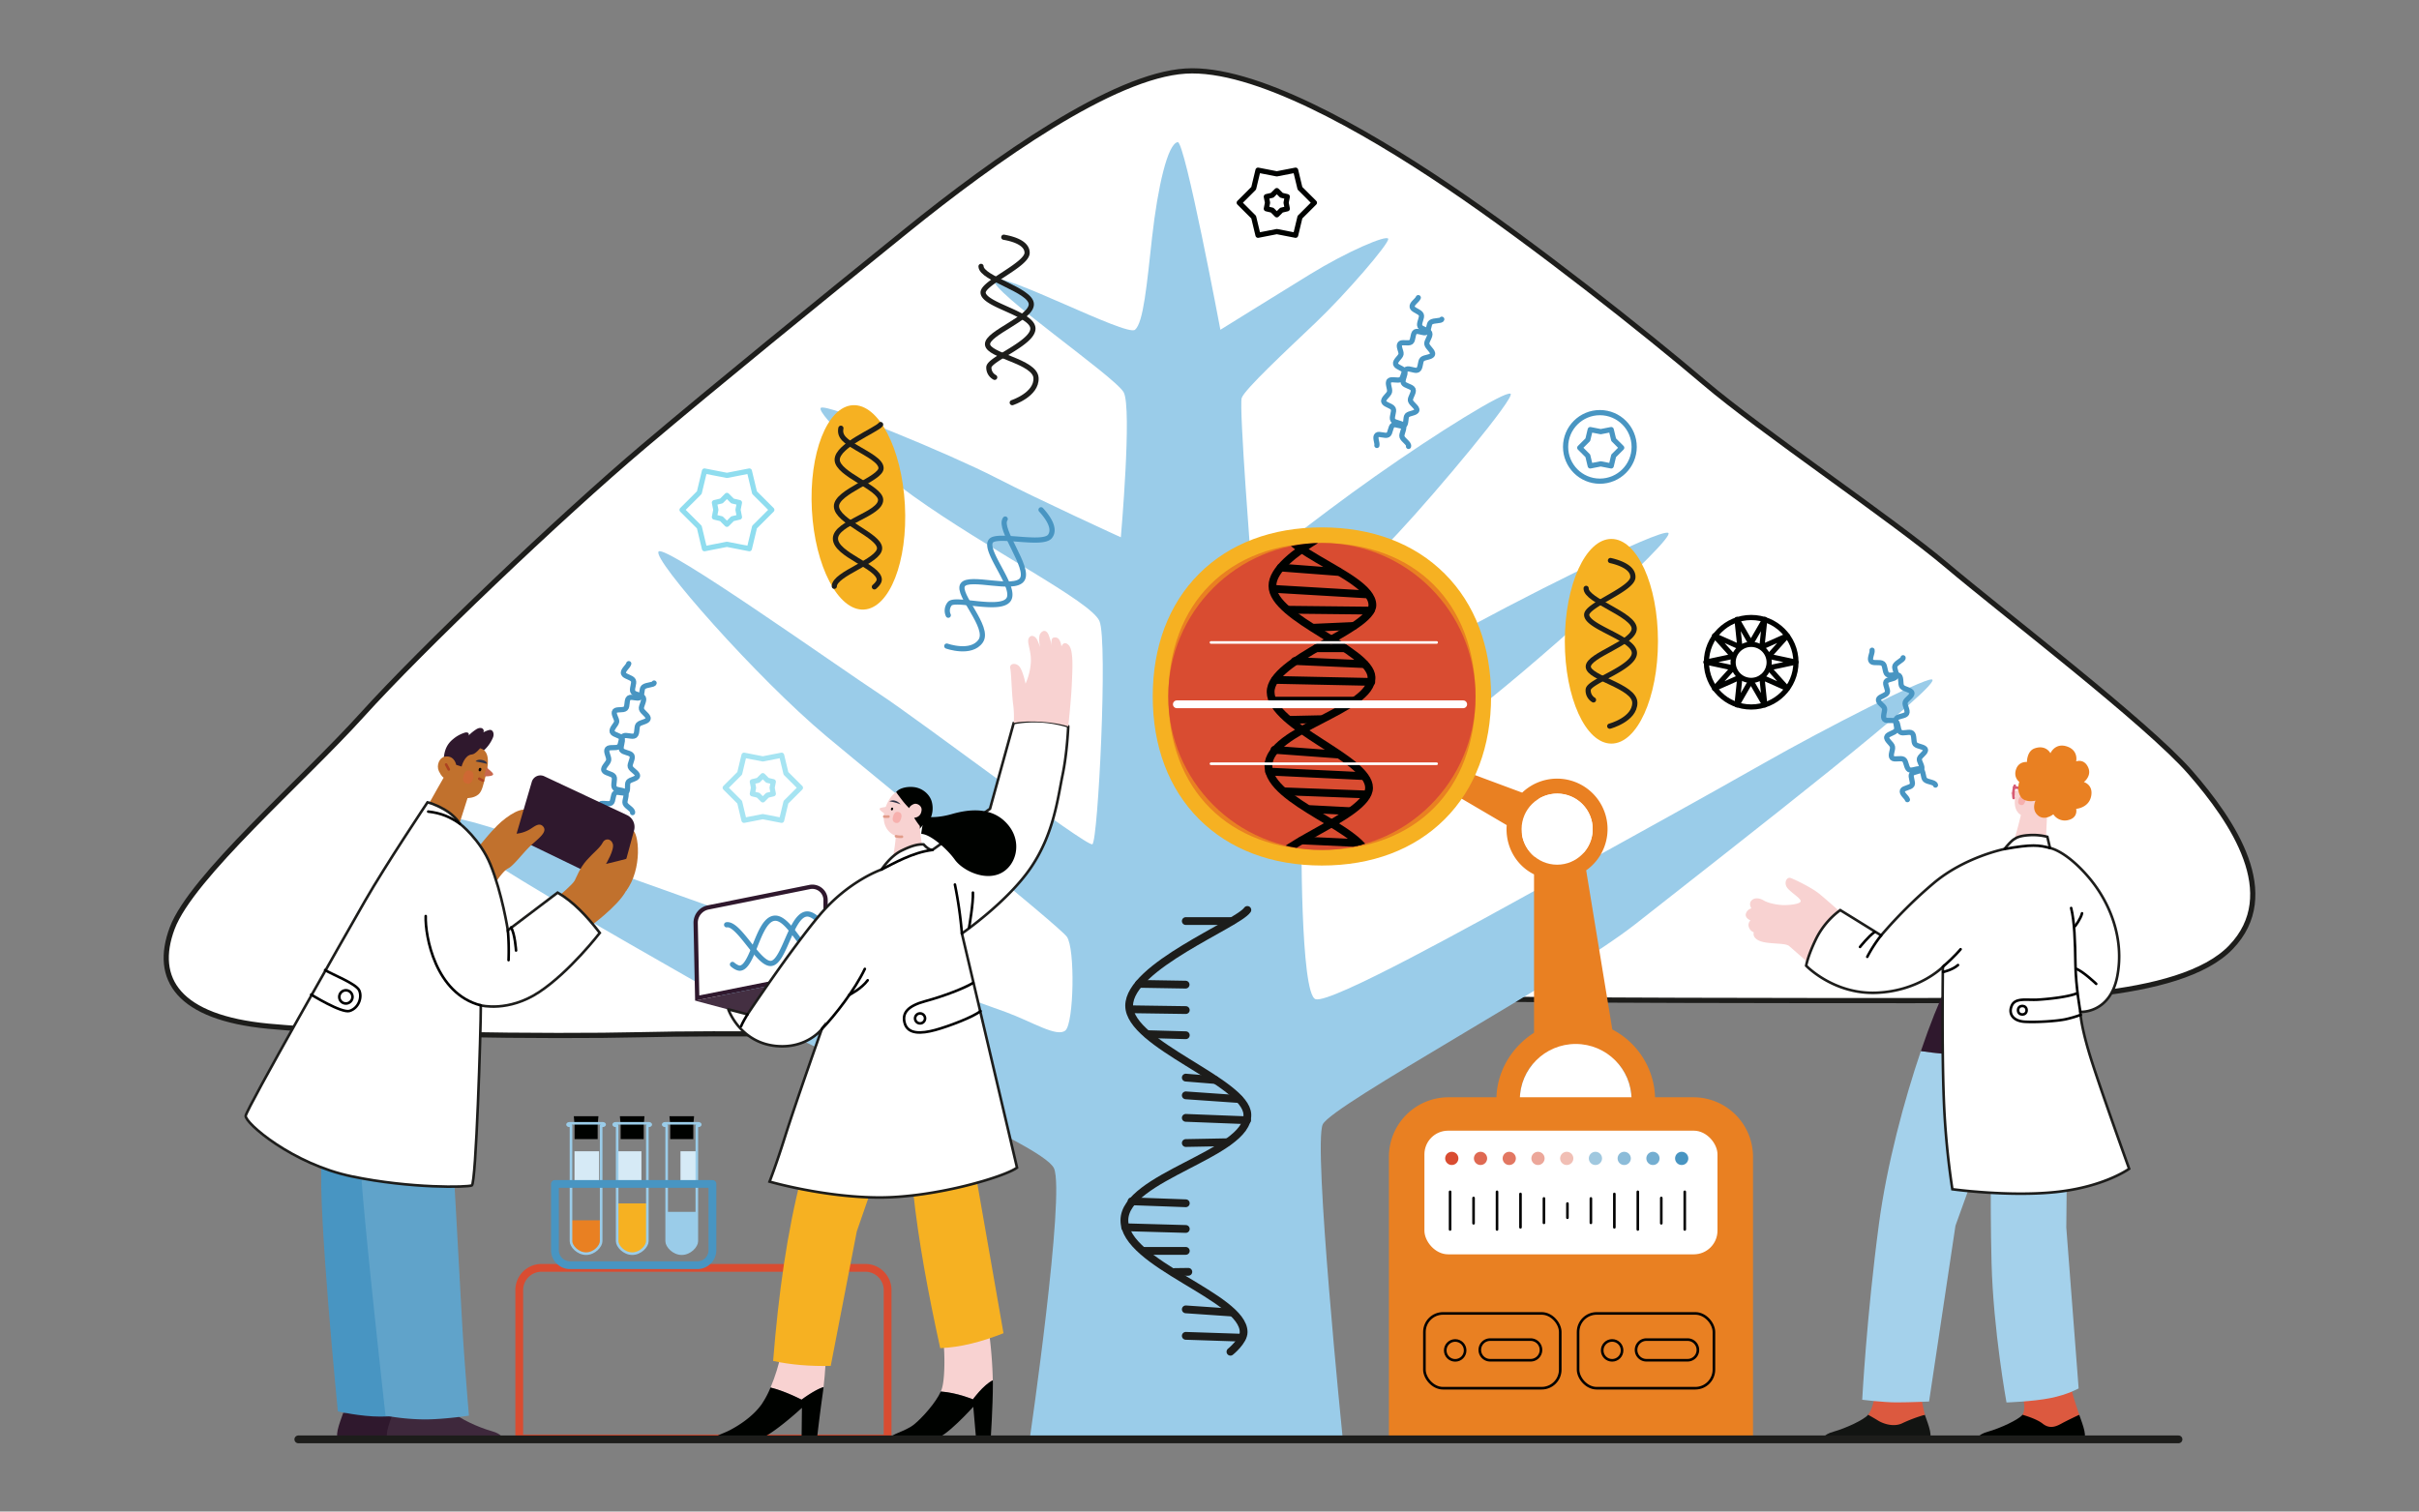 <svg xmlns="http://www.w3.org/2000/svg" viewBox="0 0 2200 1375"><rect x="0" y="0" width="2200" height="1375" fill="#808080" stroke="none"/><defs><clipPath id="a"><ellipse cx="1202.23" cy="633.56" fill="#d94c31" rx="139.7" ry="139.64"/></clipPath></defs><g style="isolation:isolate"><path fill="none" stroke="#d94c31" stroke-linecap="round" stroke-linejoin="round" stroke-width="7.08" d="M492.46,1153.34H787a20.24,20.24,0,0,1,20.24,20.24v134.92a0,0,0,0,1,0,0h-335a0,0,0,0,1,0,0V1173.57A20.24,20.24,0,0,1,492.46,1153.34Z"/><path fill="#fff" stroke="#1d1d1b" stroke-miterlimit="10" stroke-width="4.72" d="M1078.22,64.65c62.09-3.87,161,52.37,238.65,104.74s180.43,133.82,232.82,178.43,170.74,124.12,221.19,166.79,182.38,143.52,221.18,188.13,83.43,110.55,36.86,159-186.26,48.49-289.09,48.49-318.19,0-421-1.94-205.67,13.57-261.93,27.15-77.61,9.7-176.56,7.76-218.6-3.88-298.15-1.94-256.75,0-338.24-7.76-104.77-42.67-87.31-89.21S275,710.49,329.3,650.37,509.74,470,585.4,406c68.2-57.68,157.16-129.94,238.65-195.89S1012.35,68.77,1078.22,64.65Z"/><path fill="none" stroke="#4895c2" stroke-linecap="round" stroke-linejoin="round" stroke-width="4.72" d="M571.83,603.7c-.72,2.81-5.75,6-4.75,9.1.86,2.67,7.3,3.25,8.85,6.08,1.41,2.57-1.84,8-.25,10.62s8,2.51,9.39,5.13c1.48,2.82-2.44,7.69-1.65,10.43.89,3.08,6.61,5.9,6,8.79s-6.95,3-9,5.34c-1.86,2.11-.43,8.14-2.95,10-2.35,1.71-8.05-1.26-10.57.38s-1.82,7.88-4.13,9.63c-2.49,1.88-8.6-.11-10.38,2.1-1.9,2.37,1.68,7.2,1.18,10.19s-5.45,6.37-4.4,9.3c1,2.67,7.39,2.86,9.1,5.49,1.6,2.45-1.15,8.1.68,10.5s8.22,1.51,9.9,3.88c1.85,2.6-1.36,7.92-.25,10.45,1.32,3,7.24,5.29,6.68,8.13"/><path fill="none" stroke="#4895c2" stroke-linecap="round" stroke-linejoin="round" stroke-width="4.72" d="M594.89,621.34c-.39,1.9-6.89,1.35-9.71,3.7-1.91,1.59-.77,7.69-3.23,9.46-2.18,1.58-7.8-1.27-10.07.44s-.92,7.77-2.94,9.58c-2.2,2-8.29.27-9.83,2.36-1.8,2.46,2,6.94,1.75,9.54-.3,2.77-5.15,6.36-4.06,9.42.94,2.64,7.36,3.07,8.87,5.84,1.4,2.55-1.89,7.92-.33,10.52s8,2.44,9.34,5c1.48,2.77-2.35,7.71-1.46,10.38,1,3,6.93,5.46,6.59,8.26s-6.53,3.12-8.33,5.4c-1.61,2,.25,7.86-2,9.66-2.12,1.67-7.72-1.25-10,.32s-1.49,7.7-3.67,9.26c-2.42,1.72-8.26-.75-10,1.07-2.15,2.21,1.15,6.89.79,9.45"/><path fill="#9acce9" d="M1071.1,129.3c6.53-.93,38.81,170.68,38.81,170.68s47.86-29.74,81.49-50.43,69.85-36.2,71.14-32.32-38.81,50.42-66,76.28-64.67,60.77-67.26,68.53,9.06,156.45,9.06,156.45,55.62-45.26,112.53-85.34,117.7-77.58,122.88-75-66,87.92-102.19,126.71c-32.66,35-103.47,108.61-103.47,108.61l9.05,67.23,138.4-78.87c56.91-32.32,195.32-102.14,201.78-97S1390.59,610.29,1329.8,655.54s-146.16,98.27-146.16,98.27-1.3,151.28,12.93,155.16,142.28-67.24,214.72-107.32S1549.11,725.52,1604,694.33C1660.93,662,1747.5,618,1756.65,618.05c15.94.15-172.57,146.46-269.05,222.39-64.15,50.49-275.51,164.2-284.56,182.31s18.11,285.74,18.11,285.74H936.58s32.34-222.39,22-245.66S751.62,962,692.12,927.07s-296.21-165.5-293.62-181,133.23,37.5,179.79,54.31S890,911.55,914.59,920.6s46.57,23.28,54.33,16.81,9.05-75,1.29-85.34S815,722.78,751.62,669.77,592.52,508.14,599,501.68,762,606.41,799.47,631s188.85,139.64,194,137,14.22-184.89,6.46-203S899.07,500.39,830.52,451.25c-34.71-24.87-88-75-84.08-80.16s119,42.67,159.1,63.35,113.83,54.31,113.83,54.31,10.34-117.66,2.58-131.88-122.88-93.1-117.7-102.15,120.29,51.72,128,45.26,10.79-41.47,15.52-84.05C1053,169.39,1062.05,130.6,1071.1,129.3Z"/><path fill="#000200" d="M1891,1287c3.3,9.29,8.4,22.19,2.4,22.19h-94.5s-1.5-3.9,9.3-6.9,27.6-10.79,31.2-15.29S1891,1287,1891,1287Z"/><path fill="#121412" d="M1750.58,1287c3.3,9.29,8.4,22.19,2.4,22.19h-94.5s-1.5-3.9,9.3-6.9,27.6-10.79,31.2-15.29S1750.58,1287,1750.58,1287Z"/><path fill="#dc593f" d="M1839.84,1271c1.6,6.8,1.69,12.6-.46,16,0,0,12.46,3.4,18.26,8s11,3.4,16.8.21S1891,1287,1891,1287s-3.34-10-4.94-15.2a107.94,107.94,0,0,1-2.6-10.59Z"/><path fill="#dc593f" d="M1699,1287c4.26-5.4,5.86-16.4,5.86-16.4l42.4.8s2.29,11.4,3.34,15.6a133.9,133.9,0,0,0-20.34,7.6c-8,4-17.8.39-22-2.2S1699,1287,1699,1287Z"/><path fill="#f8d2d1" d="M1835,718.66c-1.88,1.2-5.78,1.73-6.23,2.78s5.18,2.92,5.18,2.92Z"/><path fill="#f8d2d1" d="M1836.24,714.16c-2,4.5-8.5,20.79,1.7,27.29,0,0-4.6,19.3-6.4,22.79l29.3-1.1s.4-16.39,1.2-23.69-.3-16.89-.3-16.89Z"/><path fill="none" stroke="#d65a73" stroke-linecap="round" stroke-linejoin="round" stroke-width="2.36" d="M1832.34,714.76a24.51,24.51,0,0,0-1,11.17"/><path fill="none" stroke="#d65a73" stroke-linecap="round" stroke-linejoin="round" stroke-width="2.36" d="M1831.74,716.36c3.3.1,10.2.9,10.2.9"/><path fill="#f44c44" d="M1841.86,729.11c-.82,2.68-2.26,3.73-4.24,3.12s-2.58-2.29-1.76-5,2.26-3.73,4.25-3.12S1842.69,726.42,1841.86,729.11Z" opacity=".25"/><path fill="#e98022" d="M1850.44,680.78c-7.12,2.46-7,12.39-7,12.39s-6.9-.75-9.6,5.85c-3.3,8.06,2.62,12.22,2.62,12.22s-2.62,7.12,1.18,13.32,13.6,3.8,13.6,3.8-4,8,2.2,13.39,14-1,14-1A12.44,12.44,0,0,0,1881,746c9.2-2.2,7.2-10.2,7.2-10.2s11.4-.8,13.6-11.39-6.6-13-6.6-13,7.6-5.59,3.8-13.59-10.8-5.2-10.8-5.2,2.4-10-8.4-13.59-15,6.19-15,6.19S1860.84,677.18,1850.44,680.78Z"/><path fill="#f8d2d1" d="M1673.34,829.32s-11.1-9.9-18.3-15.89-22.6-13.3-26.4-14.7-6.8,4.8-2.8,9.4,12.2,9.19,11.8,11.79-11,3.6-16.2,3.4-13-1.6-17.4-4.2-9-2.6-11.41.4.2,6.8.2,6.8a7.11,7.11,0,0,0-5,4.8c-1.2,4,4.2,6.2,4.2,6.2a5.52,5.52,0,0,0-1.6,5.79,7.6,7.6,0,0,0,4.6,5s-2,5,5.8,8,22.61,1.4,26.21,4.4,17.8,15.59,17.8,15.59Z"/><path fill="#a4d1eb" d="M1890.45,1263s-9.6,5.59-25.61,8.8-40,4-40,4-12-65.56-13.6-127.13,0-124.76,0-124.76L1778.43,1115l-24,159.94s-17.6.79-29.59.79-31.22-2.39-31.22-2.39,4-76,15.21-159.93c7.22-54.13,23.06-112.89,38.14-157.26,24.81,3.81,63.46,5.31,63.46,5.31s-.88-6-2.22-14.58l71.81,89-.79,80.76Z"/><path fill="#2f182d" d="M1810.44,961.47s-38.65-1.5-63.46-5.31c8.3-24.47,16.39-44.56,22.65-57.06l38.59,47.79C1809.56,955.48,1810.44,961.47,1810.44,961.47Z"/><path fill="#fff" stroke="#1d1d1b" stroke-miterlimit="10" stroke-width="2.36" d="M1832.64,762.94c-3.4,1.4-9.6,9.4-9.6,9.4s-36.2,7.2-64.4,31a417.05,417.05,0,0,0-47.8,47.58s-31.6-19.59-37.2-23a72.28,72.28,0,0,0-21.6,25.39c-8,16.19-9.4,25.19-9.4,25.19s25,26.19,64,24.59S1767,879.5,1767,879.5s-1,72.77.8,119.56a729.76,729.76,0,0,0,7.8,82.76s52.2,7.2,95.4,2.4,65.4-21,65.4-21-28.8-79.77-36.6-106.16-7.8-36.58-7.8-36.58,27,1.79,33.6-32.39-6.6-67.78-27-91.17-34.2-25.49-34.2-25.49l-2.4-10.19a52.36,52.36,0,0,0-16.8-1.5C1835.34,760.35,1832.64,762.94,1832.64,762.94Z"/><path fill="none" stroke="#000" stroke-linecap="round" stroke-linejoin="round" stroke-width="2.36" d="M1864.44,771.44c-9.9-2.7-16.5-3.6-41.4.9"/><path fill="none" stroke="#000" stroke-linecap="round" stroke-linejoin="round" stroke-width="2.36" d="M1883.64,826c3,12,3.6,30,3.9,51s4.5,43.49,4.5,43.49"/><path fill="none" stroke="#000" stroke-linecap="round" stroke-linejoin="round" stroke-width="2.36" d="M1893.54,830.82c-1.2,5.1-6.3,11.69-6.3,11.69"/><path fill="none" stroke="#000" stroke-linecap="round" stroke-linejoin="round" stroke-width="2.36" d="M1887.84,881.2c6,1.8,18.6,13.8,18.6,13.8"/><path fill="none" stroke="#000" stroke-linecap="round" stroke-linejoin="round" stroke-width="2.36" d="M1888.74,903.69c-8.4,3.3-25.5,5.1-35.4,5.7s-20.4-2.1-23.7,5.4,1.2,14.09,12,14.69,29.7-.6,37.5-2.4a105.9,105.9,0,0,0,13.2-3.9"/><circle cx="1839.24" cy="918.99" r="3.9" fill="none" stroke="#000" stroke-linecap="round" stroke-linejoin="round" stroke-width="2.36"/><path fill="none" stroke="#000" stroke-linecap="round" stroke-linejoin="round" stroke-width="2.36" d="M1767,879.5c11-9.7,16.1-16,16.1-16"/><path fill="none" stroke="#000" stroke-linecap="round" stroke-linejoin="round" stroke-width="2.36" d="M1780.74,877.9c-5.1,4.5-13.5,6.3-13.5,6.3"/><path fill="none" stroke="#000" stroke-linecap="round" stroke-linejoin="round" stroke-width="2.36" d="M1710.84,850.91a122.83,122.83,0,0,0-12.6,19.49"/><path fill="none" stroke="#000" stroke-linecap="round" stroke-linejoin="round" stroke-width="2.36" d="M1704.84,847.91c-5.1,3.3-13.2,13.5-13.2,13.5"/><path fill="none" stroke="#1d1d1b" stroke-linecap="round" stroke-linejoin="round" stroke-width="7.08" d="M1134.43,827.76c-8.92,13-107.5,51.44-107.5,87.1s106.29,69,107.5,98.91c1.45,36.11-111.84,56.38-111.84,96.37s108.46,69.39,108.46,101.68c0,8.19-12,17.83-12,17.83"/><line x1="1028.37" x2="1078.44" y1="918.12" y2="918.84" fill="none" stroke="#1d1d1b" stroke-linecap="round" stroke-linejoin="round" stroke-width="7.08"/><line x1="1043.8" x2="1078.44" y1="940.76" y2="941.73" fill="none" stroke="#1d1d1b" stroke-linecap="round" stroke-linejoin="round" stroke-width="7.08"/><line x1="1035.84" x2="1078.27" y1="894.99" y2="895.71" fill="none" stroke="#1d1d1b" stroke-linecap="round" stroke-linejoin="round" stroke-width="7.08"/><line x1="1078.44" x2="1105.26" y1="980.28" y2="982.45" fill="none" stroke="#1d1d1b" stroke-linecap="round" stroke-linejoin="round" stroke-width="7.08"/><line x1="1078.44" x2="1126.96" y1="996.42" y2="999.79" fill="none" stroke="#1d1d1b" stroke-linecap="round" stroke-linejoin="round" stroke-width="7.08"/><line x1="1078.44" x2="1134.19" y1="1016.9" y2="1019.07" fill="none" stroke="#1d1d1b" stroke-linecap="round" stroke-linejoin="round" stroke-width="7.08"/><line x1="1078.44" x2="1116.11" y1="1039.79" y2="1039.07" fill="none" stroke="#1d1d1b" stroke-linecap="round" stroke-linejoin="round" stroke-width="7.08"/><line x1="1029.1" x2="1078.44" y1="1092.8" y2="1094.59" fill="none" stroke="#1d1d1b" stroke-linecap="round" stroke-linejoin="round" stroke-width="7.08"/><line x1="1023.31" x2="1078.44" y1="1116.41" y2="1117.96" fill="none" stroke="#1d1d1b" stroke-linecap="round" stroke-linejoin="round" stroke-width="7.08"/><line x1="1040.18" x2="1078.44" y1="1137.91" y2="1137.91" fill="none" stroke="#1d1d1b" stroke-linecap="round" stroke-linejoin="round" stroke-width="7.08"/><line x1="1068.38" x2="1080.76" y1="1157.13" y2="1156.97" fill="none" stroke="#1d1d1b" stroke-linecap="round" stroke-linejoin="round" stroke-width="7.08"/><line x1="1078.44" x2="1120.45" y1="1191.1" y2="1193.99" fill="none" stroke="#1d1d1b" stroke-linecap="round" stroke-linejoin="round" stroke-width="7.08"/><line x1="1078.44" x2="1129.37" y1="1215.19" y2="1216.88" fill="none" stroke="#1d1d1b" stroke-linecap="round" stroke-linejoin="round" stroke-width="7.08"/><line x1="1078.44" x2="1120.21" y1="837.88" y2="837.88" fill="none" stroke="#1d1d1b" stroke-linecap="round" stroke-linejoin="round" stroke-width="7.08"/><path fill="#000200" d="M846,746.23l-.41-.34a22.81,22.81,0,0,0,1.86-16.41C845.8,723,839.28,716.88,831,716c-7-.75-13.69,1.32-16.16,4.77,0,0,12.35,28.55,19.14,36.18C837.48,752.81,840.89,747.87,846,746.23Z"/><path fill="#f8d2d1" d="M815,720.62c-5.82,3.88-9.7,11.85-11,19.61s1.62,16.7,10.78,20.26c0,0-1.08,12.5-2.69,18.64,7.54-5.28,17-10.13,26.4-10.88,0,0-1.94-12.07-1.94-16.81a71.1,71.1,0,0,1-5.17-7.54s6.36,0,6.79-7.22c.22-3.74-4.26-6.31-7-5.26-3.8,1.46-4.32,3.75-4.32,3.75a71.57,71.57,0,0,1-6.44-7.3C817.34,723.88,815,720.62,815,720.62Z"/><path fill="#f8d2d1" d="M751,1235.43s-.26,11.55-2,26.36c-8,2.39-20,11.47-20,11.47s-15.42-8-28.24-11c4.47-10.52,7.8-22,8.83-27.8Z"/><path fill="#f8d2d1" d="M902.93,1255.61c-8.73,4.35-18.09,17.32-18.09,17.32s-14.55-6.08-29.23-7.1a18.72,18.72,0,0,0,.78-1.94c2.92-8.42,2.92-29.1,1.94-40.09l41.39-10.34A402.28,402.28,0,0,1,902.93,1255.61Z"/><path fill="#000200" d="M749,1261.79c-.27,2.35-.58,4.78-.93,7.27-2.59,18.1-5.17,40.73-5.17,40.73H729l.33-29.1s-31.06,28.77-41.41,28.77-37.94,1.62-37.61-1,6.8-4,13.59-7.54,20.15-11.53,28.56-23.18a82.14,82.14,0,0,0,8.3-15.51c12.82,3,28.24,11,28.24,11S741,1264.18,749,1261.79Z"/><path fill="#000200" d="M903,1258.39c0,21-2,51-2,51H887.76l-2.59-29.64s-25.86,28.77-34.6,28.77-39.77,3.56-40.74,0,13.24-6.15,21.33-12.6c7.59-6.07,20.08-20.16,24.45-30.06,14.68,1,29.23,7.1,29.23,7.1s9.36-13,18.09-17.32C903,1256.54,903,1257.48,903,1258.39Z"/><path fill="#2f182d" d="M630.74,839.75l1.45,70.51,120.59-24.14V818.58A14,14,0,0,0,736,805l-92.24,18.55A16.2,16.2,0,0,0,630.74,839.75Z"/><path fill="#fff" d="M634.63,839.67a12.29,12.29,0,0,1,9.88-12.31l92.24-18.56a10.46,10.46,0,0,1,2-.2,10.14,10.14,0,0,1,10.12,10v64.35L636,905.53Z"/><polygon fill="#442f42" points="632.18 910.26 679.18 922.86 795.76 898.3 752.78 886.12 632.18 910.26"/><path fill="#f6b122" d="M729,1069.94c-13.06,50-21,107-25.87,168.09,16.24,3.55,33.79,4.92,52.39,4.52l23.71-122.4,13.15-37.93Z"/><path fill="#f6b122" d="M830.52,1084.16c4.61,43.58,13.45,91.68,24.57,142.23,18.31-.71,37.6-5.7,57.56-13.58l-25.22-144.16Z"/><path fill="#4895c2" d="M733.4,833.86c2.19-.38,4.79,1,7.56,3.24a33.2,33.2,0,0,1,2.87-3.78c-3.78-3.05-7.54-4.78-11.25-4.13-8.42,1.48-13.71,13.6-18.83,25.32-3.85,8.82-8.21,18.82-12.51,19.52-4.47.71-12.18-9-18.37-16.83-7.91-10-15.4-19.41-22.4-18.27a2.37,2.37,0,0,0,.76,4.68c4.27-.7,11.84,8.86,17.92,16.54,7.59,9.58,14.78,18.66,21.63,18.66a8.25,8.25,0,0,0,1.22-.1c6.85-1.12,11.14-10.93,16.1-22.31C722.5,846.32,727.49,834.9,733.4,833.86Z"/><path fill="#4895c2" d="M725.51,857.34q1.47-2,3-3.92l-1-1.35C720,842,712.27,831.59,703.46,833c-9,1.46-14,14-18.81,26-3.5,8.73-7.46,18.62-11.68,19.31-1.07.17-3.61-1.31-5.21-2.74a2.37,2.37,0,1,0-3.18,3.52c.78.7,4.6,4,8.25,4a5.46,5.46,0,0,0,.9-.07c6.87-1.11,10.78-10.9,15.32-22.22,4.15-10.35,8.85-22.08,15.17-23.11,6-1,13.14,8.69,19.47,17.2Z"/><path fill="#fff" stroke="#1d1d1b" stroke-miterlimit="10" stroke-width="2.36" d="M820.06,773.74c-10.44,5-18.32,17.24-18.32,17.24s-30,10.24-56.16,41.27-65.75,90.45-65.75,90.45l-17.46-4.52S673,949.05,707,951.63c27.18,2.07,40.42-15.51,40.42-15.51s-23.82,67.23-33.3,97.4c-8.57,27.24-14.23,41.38-14.23,41.38s49.8,14.43,100.24,14.43,113.5-18.74,124.82-27.15l-50.12-213s41.93-29,63.06-60.45c20.67-30.78,24.14-62.93,28.45-83.61s5.18-44.4,5.18-44.4a102.77,102.77,0,0,0-49.59-3l-21.55,78L848,773.2s-2.91.54-8-5.06C833.11,767.71,825.88,770.94,820.06,773.74Z"/><path fill="#000200" d="M865.66,740.55c-12.61,3.61-21,2.77-23.09,2.47-3.51,4-3.91,10-4.79,15.34a11.92,11.92,0,0,0,1.45.37c8.37,1.41,22.42,13.93,29.13,23.29s25.91,19.23,40.74,12.84,20.93-27.78,8.4-43.64C903,732.8,880.29,736.35,865.66,740.55Z"/><path fill="#f8d2d1" d="M806.51,733.61c-2.22,1.13-6,.64-6.51,2.1s4.57,4.36,4.57,4.36Z"/><path d="M812.17,736.24c-.31.8-.77,1.09-1.36.86s-.74-.75-.43-1.55.78-1.09,1.37-.86S812.48,735.45,812.17,736.24Z"/><path fill="#303145" d="M819,731.76A39.48,39.48,0,0,0,808.88,729a6.25,6.25,0,0,1,4.64-.75A9.49,9.49,0,0,1,819,731.76Z"/><path fill="#f44c44" d="M819.49,744.72c-1,3.22-2.69,4.49-5.08,3.77s-3.1-2.73-2.13-6,2.69-4.5,5.08-3.78S820.47,741.49,819.49,744.72Z" opacity=".25"/><path fill="none" stroke="#e19b89" stroke-linecap="round" stroke-linejoin="round" stroke-width="2.36" d="M804.2,742.82a27.57,27.57,0,0,0,3.81,0"/><path fill="none" stroke="#e19b89" stroke-linecap="round" stroke-linejoin="round" stroke-width="2.36" d="M814.89,760.7a15.62,15.62,0,0,0,5.39.44"/><path fill="#f8d2d1" d="M921.92,657.7a82.77,82.77,0,0,0-.54-17.35c-1.29-10-1.61-28.12-2.58-32.32s4.2-5.5,7.76-2.27,6.14,16.17,6.14,16.17a55.78,55.78,0,0,0,4.85-20c.33-10.66-3.88-17.45-1.94-21.33s6.15-1.94,7.76,1.62A59.76,59.76,0,0,1,946,589s-2.26-9.69.32-12.93,5.5-2.9,7.44,1.62a68.05,68.05,0,0,1,3.24,12s-2.27-9.05,1.29-9.7,5.82,1,7.11,8.08c0,0,1.94-5.81,6.47-1.29s3.56,20.69,2.91,35.56-3.23,38.46-3.23,38.46-8.73-3.23-25.23-4.2S921.92,657.7,921.92,657.7Z"/><path fill="none" stroke="#000" stroke-linecap="round" stroke-linejoin="round" stroke-width="2.36" d="M848,773.2c-17.89,2.16-35.35,12.29-46.24,17.78"/><path fill="none" stroke="#000" stroke-linecap="round" stroke-linejoin="round" stroke-width="2.36" d="M874.82,849.17a382.61,382.61,0,0,0-6.36-44.5"/><path fill="none" stroke="#000" stroke-linecap="round" stroke-linejoin="round" stroke-width="2.36" d="M884.84,812c.44,9.48-3.44,31.46-3.44,31.46"/><path fill="none" stroke="#000" stroke-linecap="round" stroke-linejoin="round" stroke-width="2.36" d="M679.83,922.7c-5,8.25-5.82,10.83-5.82,10.83"/><path fill="none" stroke="#000" stroke-linecap="round" stroke-linejoin="round" stroke-width="2.36" d="M747.41,936.12c12.4-12.93,30.08-35.77,39.13-54.74"/><path fill="none" stroke="#000" stroke-linecap="round" stroke-linejoin="round" stroke-width="2.36" d="M789.13,891.73c-5.61,7.75-16.82,13.36-16.82,13.36"/><path fill="none" stroke="#000" stroke-linecap="round" stroke-linejoin="round" stroke-width="2.36" d="M885.06,894.1c-8.62,5.17-27.38,12.28-43.33,16.59s-21.43,10.58-19,19.82c2.8,10.56,15.09,9.92,27.81,6.47,12.41-3.37,35.14-12.07,41.17-17.24"/><path fill="none" stroke="#000" stroke-linecap="round" stroke-linejoin="round" stroke-width="2.36" d="M841.3,926.42a4.53,4.53,0,1,1-4.53-4.53A4.53,4.53,0,0,1,841.3,926.42Z"/><path fill="#2f182d" d="M312.16,1285.22c-3.56,10-9.06,23.92-2.59,23.92H411.43s1.62-4.2-10-7.43-29.75-11.64-33.63-16.49S312.16,1285.22,312.16,1285.22Z"/><path fill="#3e283c" d="M357.43,1285.22c-3.56,10-9.05,23.92-2.59,23.92H456.7s1.62-4.2-10-7.43-29.75-11.64-33.63-16.49S357.43,1285.22,357.43,1285.22Z"/><path fill="#4895c2" d="M372.63,1064.55c1.72,29.31,6,108.61,7.76,139.64s6,81,6,81-22.43,3.45-40.53,3.45-38.59-4.74-38.59-4.74S289.2,1101.62,292.43,1057Z"/><path fill="#60a3ca" d="M412.73,1067.14c1.72,29.31,6,108.61,7.76,139.64s6,81,6,81-22.42,3.44-40.53,3.44a205.58,205.58,0,0,1-35.35-3.44s-21.56-193.09-22.42-226.71Z"/><path fill="#c1712d" d="M574.63,754.45c6.68,2.16,9.91,36.21-5.39,56.25l-11.43-27.8Z"/><path fill="#c1712d" d="M448.51,754.89c8.63-9.92,23.28-20.48,30.61-18.11L471.36,767Z"/><path fill="#2f182d" d="M562.58,807.29l-93.79-45.43,14.85-50.61A8.17,8.17,0,0,1,495,706.16l75.21,35.3a11.93,11.93,0,0,1,6.46,13.92Z"/><path fill="#c1712d" d="M508.87,814.58s11.86-9.91,13.8-13.58,4.53-11.2,10.78-18.32,12.25-11.34,14.66-16.16c2.16-4.31,7.76-3.88,9.27,1.3s-6.25,18.1-6.25,18.1,21.12-5,23.71-6.25c0,0,1.94,17-5.6,31S536,843.24,536,843.24Z"/><path fill="#c1712d" d="M466.62,758.55a29.85,29.85,0,0,0,14.44-3.66c4.1-2.16,9.09-7.44,12.94-3,4.31,5-4.53,11-11.43,17.45S467.05,787.64,462.09,790s-12.72,14.87-12.72,14.87l-18.1-29.52s11.64-14.66,17.24-20.47Z"/><path fill="#2f182d" d="M403.6,690.35c.44-7.85,3-13.62,8.49-18a30.15,30.15,0,0,1,10.34-5.77c2.55-.9,4.74.22,3.71,2.53a40.51,40.51,0,0,1,7.32-5.87c4.51-2.6,7.45.19,6.17,3a19.86,19.86,0,0,1,5.12-2.13c3.41-.95,5.28,3.28,3.38,7.26a32.46,32.46,0,0,1-8.93,12c-4.94,4.19-21.79,16.63-21.79,16.63Z"/><path fill="#c1712d" d="M414.9,695.77s-1.39-8-9-7.64c-6.52.29-9.21,8.22-6.76,13.36s4.34,5.92,4.34,5.92-10.81,18.91-13.05,23.07L415.7,756l9.53-30s6,.08,10-3.42c3.24-2.88,4.22-8.36,6.46-16.83,4.8-18.1.4-23.63-5.07-25.09,0,0-4.26,5.43-7.41,5.65-6.84.46-9.41,11-9.41,11Z"/><path fill="#c8674c" d="M442.69,697.75c1.62,2.72,5.84,4.67,5.81,6.69s-8.44,1.84-8.44,1.84Z"/><path d="M437.68,700.39c-.28,1-.81,1.44-1.57,1.23s-1-.83-.72-1.85.81-1.44,1.57-1.23S438,699.37,437.68,700.39Z"/><path fill="#303145" d="M432.5,692.61c2,.3,7.76,1.63,10.31,2.24,0,0,.46-2.64-4.66-3.6C434,690.48,432.5,692.61,432.5,692.61Z"/><path fill="#f44c44" d="M430.27,708.05c-1,3.9-3,5.5-5.91,4.74s-3.84-3.13-2.82-7,3-5.5,5.91-4.74S431.29,704.15,430.27,708.05Z" opacity=".25"/><line x1="405.73" x2="408.13" y1="695.47" y2="699.95" fill="none" stroke="#ac4221" stroke-linecap="round" stroke-linejoin="round" stroke-width="2.36"/><path fill="none" stroke="#ac4221" stroke-linecap="round" stroke-linejoin="round" stroke-width="2.36" d="M435.85,708.35c1.25.73,3.34,1.74,3.34,1.74"/><path fill="#fff" stroke="#1d1d1b" stroke-miterlimit="10" stroke-width="2.36" d="M404.1,736.35c-9.91-5.6-15.3-6.46-15.3-6.46s-38.16,57.1-56.7,89.43S224.31,1008.52,223.45,1015s42.68,44,96.58,55.17,105.2,9.91,109.08,8.18S437.3,937,437.3,914.57c0,0,25,6.46,53-12.07s55.19-53.87,55.19-53.87C533.64,833.24,521.15,820,507.15,812l-45.27,34.27s-5.18-33.62-15.85-59.8c-9.31-22.85-27.81-37.18-27.81-37.18S414,742,404.1,736.35Z"/><path fill="none" stroke="#000" stroke-linecap="round" stroke-linejoin="round" stroke-width="2.36" d="M387.18,833.33c-.65,18.1,8.73,70.68,50.12,81.24"/><path fill="none" stroke="#000" stroke-linecap="round" stroke-linejoin="round" stroke-width="2.36" d="M461.88,846.26a217.31,217.31,0,0,1,.64,27.15"/><path fill="none" stroke="#000" stroke-linecap="round" stroke-linejoin="round" stroke-width="2.36" d="M464.79,843.67c3.56,5.82,4.53,21,4.53,21"/><path fill="none" stroke="#000" stroke-linecap="round" stroke-linejoin="round" stroke-width="2.36" d="M389.44,738.29c12,1.3,20.38,5.17,28.78,11"/><path fill="none" stroke="#000" stroke-linecap="round" stroke-linejoin="round" stroke-width="2.36" d="M295.67,882.46c6.14,3.88,28.13,12.28,31,18.42s-.32,16.17-8.73,18.75c-7.33,2.26-34.93-14.87-34.93-14.87"/><path fill="none" stroke="#000" stroke-linecap="round" stroke-linejoin="round" stroke-width="2.36" d="M320.57,906.86a6,6,0,1,1-6-6A6,6,0,0,1,320.57,906.86Z"/><ellipse cx="1465.51" cy="583.35" fill="#f6b122" rx="42.36" ry="93.09"/><path fill="none" stroke="#1d1d1b" stroke-linecap="round" stroke-linejoin="round" stroke-width="4.72" d="M1464.67,509.91c9.92,2.3,20.93,6.92,20.37,15.4-.7,10.8-41.7,25-42,33.82-.36,11.33,43.39,21.42,43.39,34.88s-41.36,25.7-42,33.28a9.91,9.91,0,0,0,4.79,9.39"/><path fill="none" stroke="#1d1d1b" stroke-linecap="round" stroke-linejoin="round" stroke-width="4.72" d="M1442.53,535.22c-.35,11.16,43.75,23.73,43.75,36.66s-41.8,24.07-41.8,34.52,42.34,17.71,42.34,32.93S1464,660.58,1464,660.58"/><path fill="#e98022" d="M1466.33,936.45l-23.76-144.71a45.91,45.91,0,1,0-58.2-70.69L1334,702.33l-10,21.07,46.31,27.2c-.1,1.2-.16,2.41-.16,3.64,0,18,9.86,33.63,25,41.15V939.5c-20.21,12.8-34.23,35.34-34.23,61a72.18,72.18,0,1,0,105.42-64Zm-50.24-214.53A32.27,32.27,0,0,1,1440,776l-4.38-26.72a17,17,0,0,0-10.87-13.18l-25.38-9.44A32.2,32.2,0,0,1,1416.09,721.92Zm-32,36.78,11.78,7v13.75A32.27,32.27,0,0,1,1384.1,758.7Zm49,292.54a51,51,0,0,1-39-83.58V1030l84.28-6.56A50.76,50.76,0,0,1,1433.09,1051.24Zm46.93-31.35-8.66-52.78a50.73,50.73,0,0,1,8.66,52.78Z"/><ellipse cx="1202.24" cy="633.56" fill="#e98022" rx="146.78" ry="146.72"/><path fill="#f6b122" d="M1202.23,493.92c84.87,0,139.7,54.81,139.7,139.64S1287.1,773.2,1202.23,773.2s-139.69-54.8-139.69-139.64,54.83-139.64,139.69-139.64m0-14.16c-45.47,0-84.09,14.58-111.68,42.15s-42.17,66.19-42.17,111.65,14.58,84.07,42.17,111.65,66.21,42.15,111.68,42.15,84.1-14.57,111.69-42.15,42.17-66.19,42.17-111.65-14.58-84.07-42.17-111.65-66.21-42.15-111.69-42.15Z"/><ellipse cx="1202.23" cy="633.56" fill="#d94c31" rx="139.7" ry="139.64"/><g clip-path="url(#a)"><path fill="none" stroke="#000200" stroke-linecap="round" stroke-linejoin="round" stroke-width="7.08" d="M1164.9,467.62c-3.64,17.77,10.1,27.07,33.13,40.8s50.11,27.06,50.11,42c0,22.22-92.94,48.88-92.54,79.17.43,31.91,89.51,60.19,89.51,87s-93.95,52.72-93.95,79"/><path fill="none" stroke="#000200" stroke-linecap="round" stroke-linejoin="round" stroke-width="7.08" d="M1247.33,460c-7.47,10.9-90.11,43.12-90.11,73s89.1,57.86,90.11,82.91c1.22,30.27-93.75,47.26-93.75,80.79s90.92,58.16,90.92,85.23c0,6.87-10.1,14.94-10.1,14.94"/><line x1="1158.43" x2="1243.9" y1="535.69" y2="540.73" fill="none" stroke="#000200" stroke-linecap="round" stroke-linejoin="round" stroke-width="7.08"/><line x1="1171.36" x2="1246.52" y1="554.67" y2="555.48" fill="none" stroke="#000200" stroke-linecap="round" stroke-linejoin="round" stroke-width="7.08"/><line x1="1194.6" x2="1231.17" y1="571.03" y2="569.41" fill="none" stroke="#000200" stroke-linecap="round" stroke-linejoin="round" stroke-width="7.08"/><line x1="1164.69" x2="1217.83" y1="516.3" y2="520.34" fill="none" stroke="#000200" stroke-linecap="round" stroke-linejoin="round" stroke-width="7.08"/><line x1="1197.02" x2="1222.88" y1="589.71" y2="589.71" fill="none" stroke="#000200" stroke-linecap="round" stroke-linejoin="round" stroke-width="7.08"/><line x1="1177.62" x2="1241.07" y1="601.33" y2="604.15" fill="none" stroke="#000200" stroke-linecap="round" stroke-linejoin="round" stroke-width="7.08"/><line x1="1159.64" x2="1247.13" y1="618.49" y2="620.31" fill="none" stroke="#000200" stroke-linecap="round" stroke-linejoin="round" stroke-width="7.08"/><line x1="1157.82" x2="1231.98" y1="637.38" y2="637.38" fill="none" stroke="#000200" stroke-linecap="round" stroke-linejoin="round" stroke-width="7.08"/><line x1="1172.98" x2="1200.66" y1="654.85" y2="654.24" fill="none" stroke="#000200" stroke-linecap="round" stroke-linejoin="round" stroke-width="7.08"/><line x1="1159.04" x2="1216.82" y1="682.11" y2="686.36" fill="none" stroke="#000200" stroke-linecap="round" stroke-linejoin="round" stroke-width="7.08"/><line x1="1154.19" x2="1239.25" y1="701.91" y2="705.95" fill="none" stroke="#000200" stroke-linecap="round" stroke-linejoin="round" stroke-width="7.08"/><line x1="1168.33" x2="1242.89" y1="719.88" y2="722.71" fill="none" stroke="#000200" stroke-linecap="round" stroke-linejoin="round" stroke-width="7.08"/><line x1="1191.97" x2="1227.13" y1="736.04" y2="737.86" fill="none" stroke="#000200" stroke-linecap="round" stroke-linejoin="round" stroke-width="7.08"/><line x1="1183.69" x2="1235.61" y1="764.52" y2="766.94" fill="none" stroke="#000200" stroke-linecap="round" stroke-linejoin="round" stroke-width="7.08"/><line x1="1156.81" x2="1243.09" y1="784.72" y2="786.13" fill="none" stroke="#000200" stroke-linecap="round" stroke-linejoin="round" stroke-width="7.08"/><line x1="1171.56" x2="1200.05" y1="489.84" y2="488.63" fill="none" stroke="#000200" stroke-linecap="round" stroke-linejoin="round" stroke-width="7.08"/><line x1="1164.09" x2="1235.41" y1="472.87" y2="468.43" fill="none" stroke="#000200" stroke-linecap="round" stroke-linejoin="round" stroke-width="7.08"/></g><line x1="1070.3" x2="1330.72" y1="640.68" y2="640.68" fill="none" stroke="#fff" stroke-linecap="round" stroke-linejoin="round" stroke-width="7.08"/><line x1="1101.34" x2="1306.58" y1="584.43" y2="584.43" fill="none" stroke="#fff" stroke-linecap="round" stroke-linejoin="round" stroke-width="2.36"/><line x1="1101.34" x2="1306.58" y1="694.76" y2="694.76" fill="none" stroke="#fff" stroke-linecap="round" stroke-linejoin="round" stroke-width="2.36"/><ellipse cx="1416.09" cy="754.24" fill="#fff" rx="32.32" ry="32.34" transform="rotate(-89.77 1416.149 754.22)"/><ellipse cx="1433.09" cy="1000.47" fill="#fff" rx="50.77" ry="50.79" transform="rotate(-89.93 1433.052 1000.482)"/><path fill="#e98022" d="M1317.34,998.18h222.79a54.17,54.17,0,0,1,54.17,54.17v256.14a0,0,0,0,1,0,0H1263.17a0,0,0,0,1,0,0V1052.35A54.17,54.17,0,0,1,1317.34,998.18Z"/><rect width="123.53" height="68.02" x="1295.46" y="1194.8" fill="none" stroke="#000" stroke-linecap="round" stroke-linejoin="round" stroke-width="2.36" rx="16.88"/><rect width="123.53" height="68.02" x="1435.22" y="1194.8" fill="none" stroke="#000" stroke-linecap="round" stroke-linejoin="round" stroke-width="2.36" rx="16.88"/><rect width="266.54" height="112.49" x="1295.46" y="1028.56" fill="#fff" rx="21.54"/><path fill="#d94c31" d="M1326.35,1053.78a6,6,0,1,1-6-6A6,6,0,0,1,1326.35,1053.78Z"/><path fill="#df6952" d="M1352.49,1053.78a6,6,0,1,1-6-6A6,6,0,0,1,1352.49,1053.78Z"/><path fill="#e27762" d="M1378.62,1053.78a6,6,0,1,1-6-6A6,6,0,0,1,1378.62,1053.78Z"/><path fill="#eca79a" d="M1404.76,1053.78a6,6,0,1,1-6-6A6,6,0,0,1,1404.76,1053.78Z"/><path fill="#f1bfb5" d="M1430.9,1053.78a6,6,0,1,1-6-6A6,6,0,0,1,1430.9,1053.78Z"/><path fill="#a0c8df" d="M1457,1053.78a6,6,0,1,1-6-6A6,6,0,0,1,1457,1053.78Z"/><path fill="#8cbcd9" d="M1483.17,1053.78a6,6,0,1,1-6-6A6,6,0,0,1,1483.17,1053.78Z"/><path fill="#74aed1" d="M1509.31,1053.78a6,6,0,1,1-6-6A6,6,0,0,1,1509.31,1053.78Z"/><path fill="#4895c2" d="M1535.45,1053.78a6,6,0,1,1-6-6A6,6,0,0,1,1535.45,1053.78Z"/><line x1="1318.81" x2="1318.81" y1="1084.16" y2="1118.43" fill="none" stroke="#000" stroke-linecap="round" stroke-linejoin="round" stroke-width="2.36"/><line x1="1340.15" x2="1340.15" y1="1089.77" y2="1112.82" fill="none" stroke="#000" stroke-linecap="round" stroke-linejoin="round" stroke-width="2.36"/><line x1="1361.49" x2="1361.49" y1="1084.16" y2="1118.43" fill="none" stroke="#000" stroke-linecap="round" stroke-linejoin="round" stroke-width="2.36"/><line x1="1382.83" x2="1382.83" y1="1086.1" y2="1116.49" fill="none" stroke="#000" stroke-linecap="round" stroke-linejoin="round" stroke-width="2.36"/><line x1="1404.17" x2="1404.17" y1="1090.18" y2="1112.41" fill="none" stroke="#000" stroke-linecap="round" stroke-linejoin="round" stroke-width="2.36"/><line x1="1425.52" x2="1425.52" y1="1094.82" y2="1107.77" fill="none" stroke="#000" stroke-linecap="round" stroke-linejoin="round" stroke-width="2.36"/><line x1="1446.86" x2="1446.86" y1="1090.18" y2="1112.41" fill="none" stroke="#000" stroke-linecap="round" stroke-linejoin="round" stroke-width="2.36"/><line x1="1468.2" x2="1468.2" y1="1086.1" y2="1116.49" fill="none" stroke="#000" stroke-linecap="round" stroke-linejoin="round" stroke-width="2.36"/><line x1="1489.54" x2="1489.54" y1="1084.16" y2="1118.43" fill="none" stroke="#000" stroke-linecap="round" stroke-linejoin="round" stroke-width="2.36"/><line x1="1510.89" x2="1510.89" y1="1089.77" y2="1112.82" fill="none" stroke="#000" stroke-linecap="round" stroke-linejoin="round" stroke-width="2.36"/><line x1="1532.23" x2="1532.23" y1="1084.16" y2="1118.43" fill="none" stroke="#000" stroke-linecap="round" stroke-linejoin="round" stroke-width="2.36"/><circle cx="1466.26" cy="1228.33" r="9.05" fill="none" stroke="#000" stroke-linecap="round" stroke-linejoin="round" stroke-width="2.36" transform="rotate(-.2 1490.379 1248.787)"/><path fill="none" stroke="#000" stroke-linecap="round" stroke-linejoin="round" stroke-width="2.36" d="M1534.49,1237.38h-36.86a9.38,9.38,0,1,1,0-18.75h36.86a9.38,9.38,0,1,1,0,18.75Z"/><circle cx="1323.55" cy="1228.33" r="9.05" fill="none" stroke="#000" stroke-linecap="round" stroke-linejoin="round" stroke-width="2.36" transform="rotate(-.2 1355.719 1257.146)"/><path fill="none" stroke="#000" stroke-linecap="round" stroke-linejoin="round" stroke-width="2.36" d="M1391.78,1237.38h-36.87a9.38,9.38,0,0,1,0-18.75h36.87a9.38,9.38,0,1,1,0,18.75Z"/><polygon fill="#000200" points="543.55 1036.22 522.56 1036.22 522.56 1023.47 521.86 1015.42 544.25 1015.42 543.55 1023.49 543.55 1036.22"/><path fill="#e98022" d="M519.34,1110.1v19c0,4.5,6.14,11.32,13.72,11.32s13.71-6.82,13.71-11.32v-19Z"/><path fill="none" stroke="#9acce9" stroke-linecap="round" stroke-linejoin="round" stroke-width="2.36" d="M548.08,1021.87H518c-1,0-1.89.5-1.89,1.12s.84,1.12,1.89,1.12h1.3v105c0,4.5,6.14,11.32,13.72,11.32s13.71-6.82,13.71-11.32v-105h1.31c1,0,1.89-.5,1.89-1.12S549.12,1021.87,548.08,1021.87Z"/><rect width="22.4" height="31.09" x="522.47" y="1047.29" fill="#d6eaf6"/><polygon fill="#000200" points="585.45 1036.22 564.46 1036.22 564.46 1023.47 563.76 1015.42 586.15 1015.42 585.45 1023.49 585.45 1036.22"/><path fill="#f6b122" d="M561.24,1094.7v34.37c0,4.5,6.14,11.32,13.72,11.32s13.72-6.82,13.72-11.32V1094.7Z"/><rect width="22.4" height="31.09" x="560.96" y="1047.29" fill="#d6eaf6"/><path fill="none" stroke="#9acce9" stroke-linecap="round" stroke-linejoin="round" stroke-width="2.36" d="M590,1021.87h-30c-1.05,0-1.89.5-1.89,1.12s.84,1.12,1.89,1.12h1.3v105c0,4.5,6.14,11.32,13.72,11.32s13.72-6.82,13.72-11.32v-105H590c1,0,1.89-.5,1.89-1.12S591,1021.87,590,1021.87Z"/><polygon fill="#000200" points="630.53 1036.22 609.54 1036.22 609.54 1023.47 608.84 1015.42 631.23 1015.42 630.53 1023.49 630.53 1036.22"/><path fill="#9acce9" d="M606.32,1102.4v26.67c0,4.5,6.14,11.32,13.71,11.32s13.72-6.82,13.72-11.32V1102.4Z"/><rect width="14.27" height="31.09" x="618.87" y="1047.29" fill="#d6eaf6"/><path fill="none" stroke="#9acce9" stroke-linecap="round" stroke-linejoin="round" stroke-width="2.36" d="M635.05,1021.87H605c-1,0-1.89.5-1.89,1.12s.85,1.12,1.89,1.12h1.31v105c0,4.5,6.14,11.32,13.71,11.32s13.72-6.82,13.72-11.32v-105h1.3c1.05,0,1.89-.5,1.89-1.12S636.1,1021.87,635.05,1021.87Z"/><path fill="none" stroke="#4895c2" stroke-linecap="round" stroke-linejoin="round" stroke-width="7.08" d="M504.7,1077H647.93a0,0,0,0,1,0,0v60.23a13.7,13.7,0,0,1-13.7,13.7H518.4a13.7,13.7,0,0,1-13.7-13.7V1077A0,0,0,0,1,504.7,1077Z"/><line x1="271.31" x2="1981.28" y1="1309.36" y2="1309.36" fill="none" stroke="#1d1d1b" stroke-linecap="round" stroke-linejoin="round" stroke-width="7.08"/><path fill="none" stroke="#4895c2" stroke-linecap="round" stroke-linejoin="round" stroke-width="4.72" d="M946.79,463.75c6.88,7.5,13.35,17.53,8.1,24.21-6.69,8.52-48.52-2.94-53.75,4.2-6.7,9.15,23.7,42.19,16.09,53.29s-48.65-2.15-53.45,3.76a9.87,9.87,0,0,0-1.35,10.44"/><path fill="none" stroke="#4895c2" stroke-linecap="round" stroke-linejoin="round" stroke-width="4.72" d="M914.21,472.14c-6.6,9,22.69,44.28,15.39,55s-48.1-3.74-54,4.88,24.93,38.52,16.32,51.08-30.86,4.63-30.86,4.63"/><path fill="none" stroke="#1d1d1b" stroke-linecap="round" stroke-linejoin="round" stroke-width="4.72" d="M912.92,215.8c10,1.75,21.28,5.75,21.2,14.25-.11,10.82-40.25,27.25-40,36.1.28,11.33,44.52,19,45.27,32.41s-39.86,28-40.06,35.57a9.92,9.92,0,0,0,5.3,9.11"/><path fill="none" stroke="#1d1d1b" stroke-linecap="round" stroke-linejoin="round" stroke-width="4.72" d="M892.22,242.32c.27,11.15,45,21.25,45.73,34.16s-40.4,26.36-39.82,36.79,43.25,15.33,44.1,30.53-21.63,22.48-21.63,22.48"/><path fill="none" stroke="#4895c2" stroke-linecap="round" stroke-linejoin="round" stroke-width="4.72" d="M1289.88,270.76c-1,2.73-6.26,5.42-5.55,8.64.6,2.74,7,3.89,8.25,6.85,1.17,2.69-2.55,7.78-1.21,10.55s7.76,3.23,8.89,6c1.21,2.94-3.13,7.43-2.59,10.24.6,3.15,6,6.47,5.17,9.29s-7.19,2.38-9.44,4.51c-2,1.93-1.16,8.07-3.85,9.67-2.49,1.49-7.9-2-10.56-.57s-2.52,7.68-5,9.21c-2.65,1.65-8.56-.88-10.52,1.15-2.12,2.19,1,7.33.24,10.26s-6,5.86-5.22,8.87c.71,2.75,7.1,3.51,8.57,6.29,1.36,2.58-1.89,8-.28,10.53s8,2.24,9.51,4.75c1.6,2.76-2.08,7.77-1.2,10.38,1,3.09,6.72,5.93,5.92,8.71"/><path fill="none" stroke="#4895c2" stroke-linecap="round" stroke-linejoin="round" stroke-width="4.72" d="M1311.24,290.41c-.56,1.86-7,.72-10,2.81-2,1.41-1.47,7.59-4.07,9.14-2.32,1.37-7.66-2-10.08-.48s-1.62,7.65-3.8,9.28c-2.36,1.76-8.27-.48-10,1.47-2,2.28,1.39,7.09.88,9.65-.55,2.74-5.71,5.87-4.9,9,.69,2.71,7,3.72,8.3,6.61,1.16,2.67-2.6,7.73-1.29,10.45s7.71,3.15,8.85,5.84c1.23,2.89-3,7.47-2.4,10.2.74,3.13,6.41,6.07,5.82,8.83s-6.78,2.51-8.79,4.62c-1.78,1.89-.46,7.85-2.9,9.45-2.26,1.47-7.58-1.95-10-.6s-2.18,7.54-4.49,8.9c-2.56,1.5-8.16-1.5-10.08.15-2.33,2,.53,7-.07,9.49"/><path fill="none" stroke="#4895c2" stroke-linecap="round" stroke-linejoin="round" stroke-width="4.72" d="M1702.59,591.48c.47,2.86-2.86,7.77-.68,10.24,1.86,2.1,8,0,10.54,2,2.33,1.8,1.53,8,4,9.83s8.35-.92,10.66.92c2.49,2,.87,8,2.69,10.22,2.05,2.46,8.43,2.74,9,5.63s-5.14,5.56-6.08,8.51c-.85,2.68,2.88,7.62,1.31,10.32-1.46,2.5-7.88,2.08-9.52,4.6s1.5,7.94.09,10.47c-1.52,2.73-7.92,3.37-8.65,6.09-.8,2.94,4.43,5.93,5.17,8.86s-2.42,8-.28,10.29c1.95,2.06,7.91-.36,10.54,1.36,2.45,1.6,2.2,7.88,4.85,9.35s8.13-1.93,10.62-.44c2.75,1.65,1.94,7.81,4,9.67,2.41,2.2,8.75,1.94,9.39,4.76"/><path fill="none" stroke="#4895c2" stroke-linecap="round" stroke-linejoin="round" stroke-width="4.72" d="M1730.8,598.35c.42,1.9-5.76,4-7.4,7.3-1.1,2.22,2.39,7.35.86,10-1.36,2.32-7.66,2-9,4.45s2.28,7.48,1.16,10c-1.22,2.69-7.48,3.59-8,6.12-.66,3,4.65,5.53,5.44,8s-2.16,7.89.07,10.25c1.92,2,8-.14,10.47,1.78,2.31,1.77,1.46,8,3.93,9.77s8.27-1,10.57.83c2.47,1.94,1,8,2.83,10.09,2.16,2.38,8.55,2.21,9.37,4.91s-4.73,5.48-5.46,8.3c-.65,2.51,3.39,7.09,2,9.66-1.26,2.38-7.57,2-9.06,4.33s1.73,7.65.36,9.95c-1.51,2.55-7.86,2.63-8.74,5-1.07,2.89,3.83,5.84,4.53,8.33"/><ellipse cx="1592.61" cy="602.55" fill="none" stroke="#000200" stroke-linecap="round" stroke-linejoin="round" stroke-width="4.72" rx="40.71" ry="40.7" transform="rotate(-.14 1546.27 587.125)"/><path fill="none" stroke="#000200" stroke-linecap="round" stroke-linejoin="round" stroke-width="4.72" d="M1609,602.55a16.39,16.39,0,1,1-16.39-16.38A16.39,16.39,0,0,1,1609,602.55Z"/><polygon fill="none" stroke="#000200" stroke-linecap="round" stroke-linejoin="round" stroke-width="4.72" points="1592.38 585.28 1605.01 563.45 1602.39 588.54 1625.45 578.29 1608.58 597.05 1633.26 602.31 1608.58 607.57 1625.45 626.33 1602.39 616.09 1605.01 641.18 1592.38 619.34 1579.74 641.18 1582.36 616.09 1559.3 626.33 1576.17 607.57 1551.49 602.31 1576.17 597.05 1559.3 578.29 1582.36 588.54 1579.74 563.45 1592.38 585.28"/><polygon fill="none" stroke="#000200" stroke-linecap="round" stroke-linejoin="round" stroke-width="4.72" points="1161.22 158.14 1178.32 154.81 1182.27 171.27 1195.41 184.4 1182.27 197.53 1178.32 214 1161.22 210.66 1144.13 214 1140.18 197.53 1127.04 184.4 1140.18 171.27 1144.13 154.81 1161.22 158.14"/><polygon fill="none" stroke="#000200" stroke-linecap="round" stroke-linejoin="round" stroke-width="4.72" points="1169.68 184.4 1170.76 189.9 1165.45 191.17 1161.22 195.4 1157 191.17 1151.69 189.9 1152.77 184.4 1151.69 178.9 1157 177.63 1161.22 173.4 1165.45 177.63 1170.76 178.9 1169.68 184.4"/><polygon fill="none" stroke="#8fddef" stroke-linecap="round" stroke-linejoin="round" stroke-width="4.72" points="661.12 432.45 681.52 428.47 686.24 448.13 701.93 463.8 686.24 479.48 681.52 499.14 661.12 495.15 640.71 499.14 635.99 479.48 620.3 463.8 635.99 448.13 640.71 428.47 661.12 432.45"/><polygon fill="none" stroke="#8fddef" stroke-linecap="round" stroke-linejoin="round" stroke-width="4.72" points="671.21 463.8 672.5 470.37 666.16 471.89 661.12 476.94 656.07 471.89 649.74 470.37 651.02 463.8 649.74 457.23 656.07 455.72 661.12 450.67 666.16 455.72 672.5 457.23 671.21 463.8"/><polygon fill="none" stroke="#a6e4f2" stroke-linecap="round" stroke-linejoin="round" stroke-width="4.72" points="693.76 690.36 710.85 687.02 714.8 703.49 727.94 716.62 714.8 729.75 710.85 746.21 693.76 742.88 676.66 746.21 672.72 729.75 659.57 716.62 672.72 703.49 676.66 687.02 693.76 690.36"/><polygon fill="none" stroke="#a6e4f2" stroke-linecap="round" stroke-linejoin="round" stroke-width="4.72" points="702.22 716.62 703.29 722.12 697.99 723.39 693.76 727.62 689.53 723.39 684.23 722.12 685.3 716.62 684.23 711.12 689.53 709.85 693.76 705.62 697.99 709.85 703.29 711.12 702.22 716.62"/><polygon fill="none" stroke="#4895c2" stroke-linecap="round" stroke-linejoin="round" stroke-width="4.72" points="1455.81 392.66 1465.35 390.8 1467.56 399.99 1474.89 407.32 1467.56 414.65 1465.35 423.84 1455.81 421.98 1446.27 423.84 1444.07 414.65 1436.73 407.32 1444.07 399.99 1446.27 390.8 1455.81 392.66"/><ellipse cx="1455.01" cy="406.52" fill="none" stroke="#4895c2" stroke-linecap="round" stroke-linejoin="round" stroke-width="4.72" rx="31.18" ry="31.19" transform="rotate(-89.88 1455.036 406.509)"/><ellipse cx="780.69" cy="461.52" fill="#f6b122" rx="42.36" ry="93.09" transform="rotate(-3.09 781.354 461.854)"/><path fill="none" stroke="#1d1d1b" stroke-linecap="round" stroke-linejoin="round" stroke-width="4.72" d="M764.76,389.56c-1.59,7.8,4.43,11.87,14.53,17.89s22,11.86,22,18.41c0,9.74-40.74,21.42-40.56,34.7.19,14,39.23,26.39,39.23,38.16s-41.18,23.1-41.18,34.61"/><path fill="none" stroke="#1d1d1b" stroke-linecap="round" stroke-linejoin="round" stroke-width="4.72" d="M800.9,386.2c-3.28,4.78-39.5,18.9-39.5,32s39.05,25.37,39.5,36.34c.53,13.27-41.1,20.72-41.1,35.42s39.86,25.49,39.86,37.35c0,3-4.43,6.55-4.43,6.55"/></g></svg>